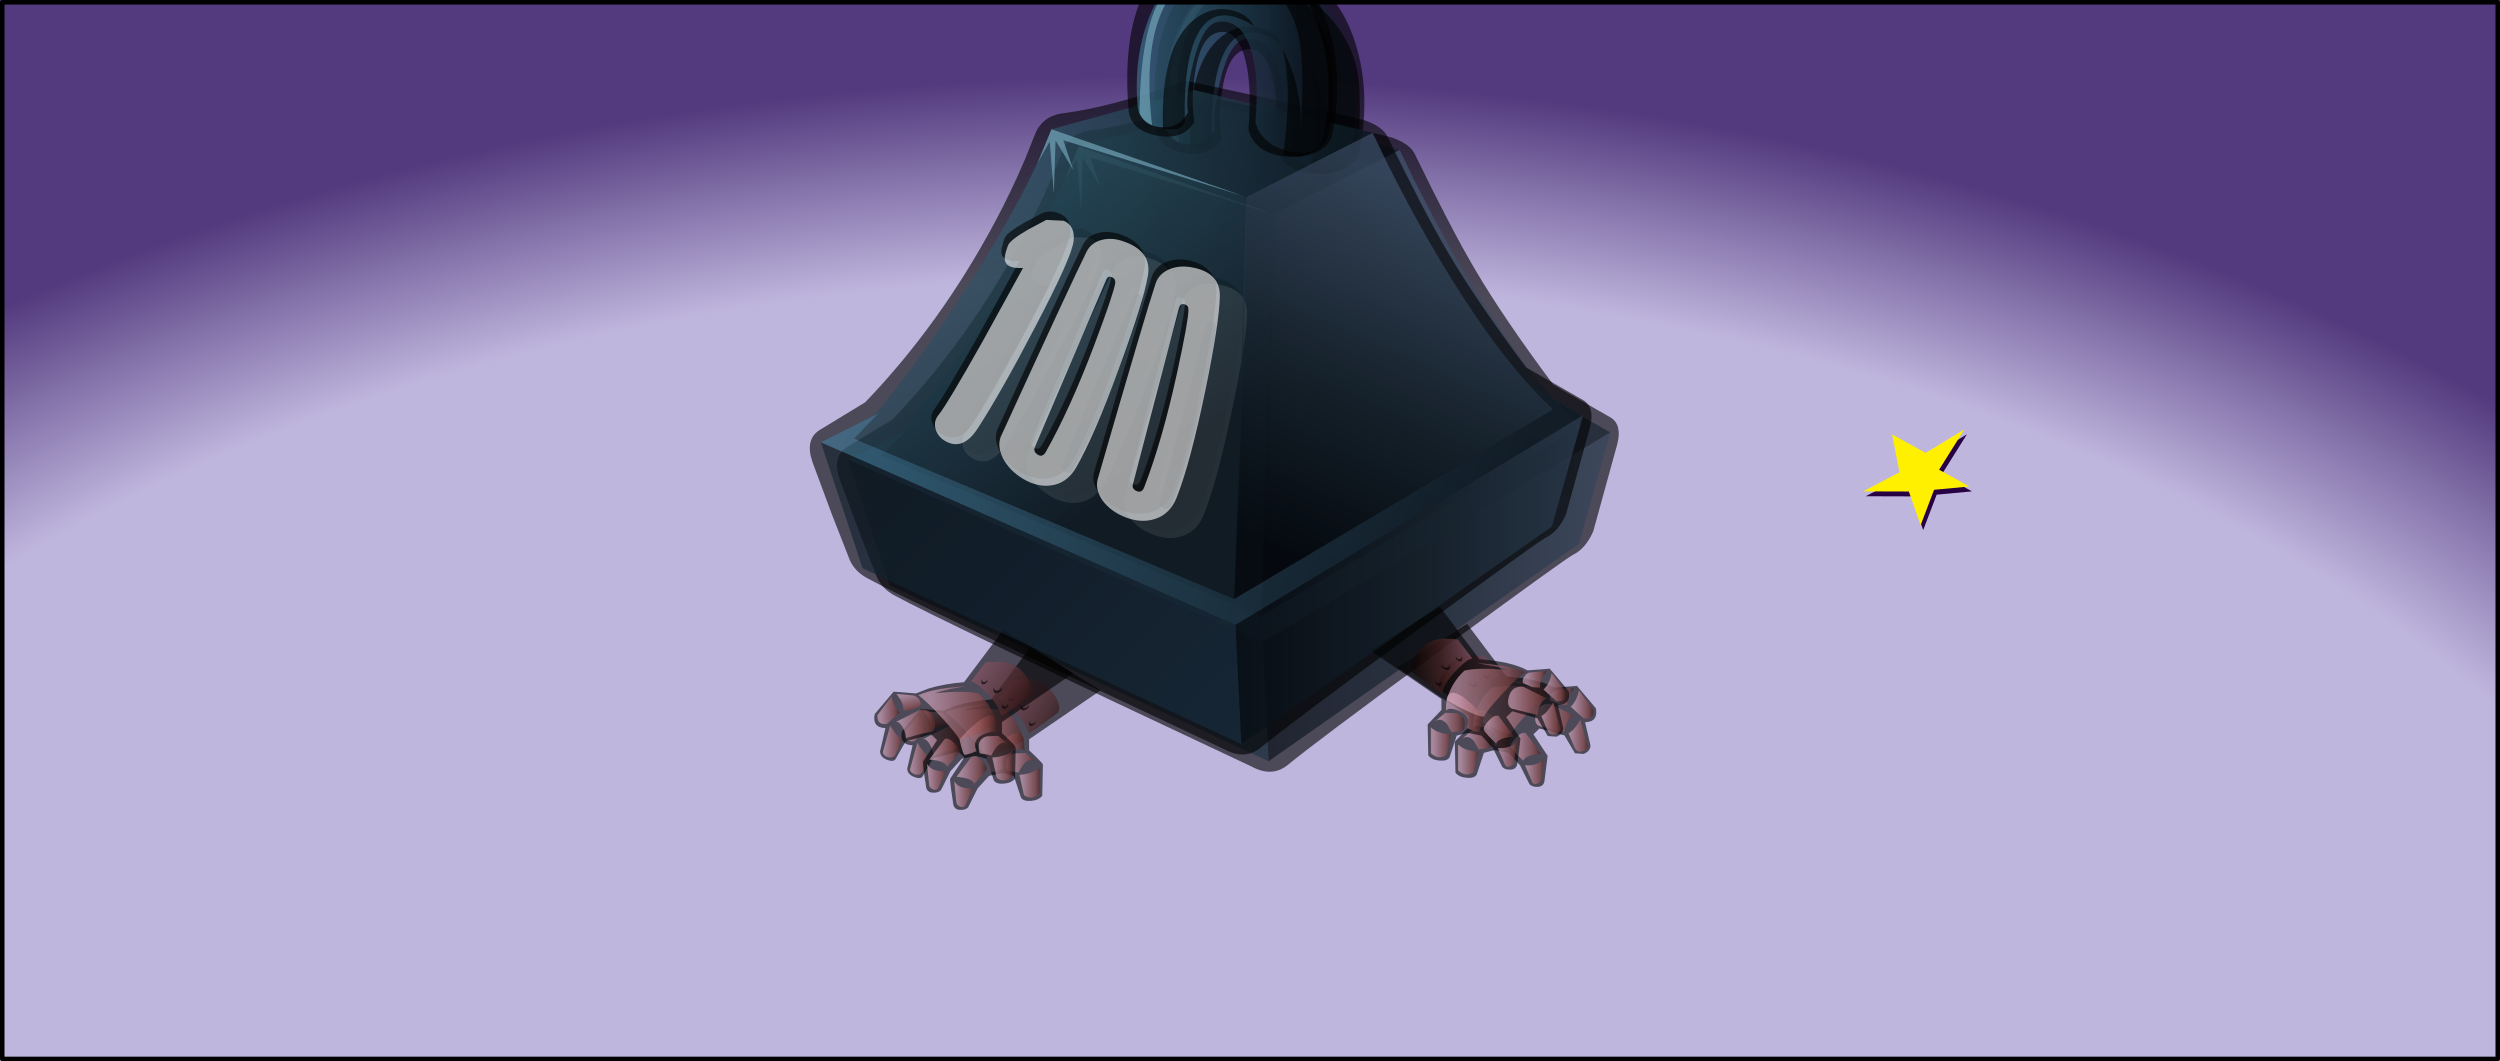 <?xml version="1.0" encoding="UTF-8" standalone="no"?>
<svg xmlns:xlink="http://www.w3.org/1999/xlink" height="236.0px" width="556.0px" xmlns="http://www.w3.org/2000/svg">
  <rect width="100%" height="100%" fill="#808080" stroke="none"/>
  <g transform="matrix(1.0, 0.0, 0.0, 1.0, 0.0, 0.0)">
    <use height="140.0" transform="matrix(2.141, 0.0, 0.0, 2.017, -67.117, -29.077)" width="300.0" xlink:href="#shape0"/>
    <use height="404.05" transform="matrix(0.547, 0.0, 0.0, 0.547, 175.052, -19.298)" width="344.75" xlink:href="#sprite0"/>
    <use height="48.2" transform="matrix(0.459, -0.795, 0.795, 0.459, 268.266, 126.808)" width="46.6" xlink:href="#sprite1"/>
    <use height="48.2" transform="matrix(1.175, 2.035, -2.035, 1.175, 178.661, 49.922)" width="46.6" xlink:href="#sprite1"/>
    <use height="48.2" transform="matrix(-0.826, 1.431, -1.431, -0.826, 415.83, 60.495)" width="46.6" xlink:href="#sprite1"/>
    <use height="48.2" transform="matrix(1.377, 0.0, 0.0, 1.377, 288.388, 64.863)" width="46.6" xlink:href="#sprite1"/>
    <use height="48.2" transform="matrix(1.01, -1.749, 1.749, 1.01, 263.646, 132.078)" width="46.6" xlink:href="#sprite1"/>
    <use height="48.2" transform="matrix(1.665, 2.885, -2.885, 1.665, 272.18, 0.397)" width="46.6" xlink:href="#sprite1"/>
    <use height="48.2" transform="matrix(0.918, 0.0, 0.0, 0.918, 298.826, 135.792)" width="46.6" xlink:href="#sprite1"/>
    <use height="48.2" transform="matrix(0.918, 0.0, 0.0, 0.918, 276.826, 137.392)" width="46.6" xlink:href="#sprite1"/>
    <use height="48.2" transform="matrix(0.918, 0.0, 0.0, 0.918, 197.326, 113.792)" width="46.6" xlink:href="#sprite1"/>
    <use height="70.2" transform="matrix(0.319, 0.0, 0.0, 0.319, 414.35, 95.5)" width="75.9" xlink:href="#shape3"/>
    <use height="97.35" transform="matrix(1.786, 0.0, 0.0, 2.414, -0.997, 0.017)" width="311.35" xlink:href="#sprite2"/>
    <use height="236.0" transform="matrix(1.0, 0.0, 0.0, 1.0, 0.0, 0.0)" width="556.0" xlink:href="#shape5"/>
  </g>
  <defs>
    <g id="shape0" transform="matrix(1.0, 0.0, 0.0, 1.0, 150.0, 70.0)">
      <path d="M150.0 70.0 L-150.0 70.0 -150.0 -70.0 150.0 -70.0 150.0 70.0" fill="url(#gradient0)" fill-rule="evenodd" stroke="none"/>
    </g>
    <radialGradient cx="0" cy="0" gradientTransform="matrix(0.31, 0.0, 0.0, 0.202, 1.35, 85.25)" gradientUnits="userSpaceOnUse" id="gradient0" r="819.2" spreadMethod="pad">
      <stop offset="0.667" stop-color="#bfb6de"/>
      <stop offset="0.8" stop-color="#533a7e"/>
    </radialGradient>
    <g id="sprite0" transform="matrix(1.0, 0.0, 0.0, 1.0, 177.0, 287.5)">
      <use height="196.3" transform="matrix(1.751, 0.0, 0.0, 1.751, -156.7, -266.65)" width="181.5" xlink:href="#shape1"/>
      <use height="196.3" transform="matrix(1.751, 0.0, 0.0, 1.751, -167.75, -273.65)" width="181.5" xlink:href="#shape1"/>
    </g>
    <g id="shape1" transform="matrix(1.0, 0.0, 0.0, 1.0, 0.0, 0.0)">
      <path d="M44.95 158.45 L61.2 168.55 44.6 179.9 44.6 182.45 Q47.8 185.45 47.8 185.8 L47.65 193.0 Q46.85 194.05 45.05 194.2 43.2 194.35 42.7 193.4 L41.05 188.4 38.55 187.75 35.3 188.4 32.65 191.3 30.45 195.7 Q29.85 196.35 28.6 196.3 27.25 196.25 27.0 195.05 26.25 190.25 26.25 189.1 L29.55 184.1 28.15 182.75 22.35 184.35 Q22.15 184.45 19.9 188.5 19.35 189.25 17.9 188.65 16.35 188.05 16.3 186.7 L17.55 181.3 Q14.45 181.2 15.05 178.05 L19.45 172.85 24.65 173.25 27.45 172.15 Q31.15 171.0 35.8 170.65 L44.95 158.45" fill="#000000" fill-opacity="0.6" fill-rule="evenodd" stroke="none"/>
      <path d="M25.6 176.2 L23.55 177.15 21.7 177.25 Q21.9 176.15 21.0 174.65 L20.1 173.35 23.75 173.7 Q24.6 173.7 25.3 174.55 26.0 175.45 25.6 176.2" fill="url(#gradient1)" fill-rule="evenodd" stroke="none"/>
      <path d="M25.6 177.05 Q28.2 176.8 28.9 179.2 29.6 181.5 28.25 182.15 27.05 182.25 22.35 183.6 22.35 182.55 21.6 181.2 20.8 179.75 20.0 179.85 L25.6 177.05" fill="url(#gradient2)" fill-rule="evenodd" stroke="none"/>
      <path d="M21.4 183.85 L20.0 187.25 Q19.35 188.4 18.1 188.05 16.95 187.65 16.95 186.85 L18.65 180.7 Q20.0 183.05 21.4 183.85" fill="url(#gradient3)" fill-rule="evenodd" stroke="none"/>
      <path d="M20.9 177.7 L17.9 180.35 Q16.25 180.55 15.8 179.45 L15.65 178.35 19.0 173.9 Q19.4 176.25 20.9 177.7" fill="url(#gradient4)" fill-rule="evenodd" stroke="none"/>
      <path d="M31.5 191.3 L29.8 195.25 Q29.35 195.9 28.5 195.5 27.7 195.1 27.7 194.45 L27.2 189.6 Q28.2 191.45 31.5 191.3" fill="url(#gradient5)" fill-rule="evenodd" stroke="none"/>
      <path d="M33.65 184.9 Q35.0 186.3 34.75 187.0 L31.9 190.25 Q31.55 189.3 29.6 188.85 L27.75 188.6 31.3 183.85 Q32.2 183.4 33.65 184.9" fill="url(#gradient6)" fill-rule="evenodd" stroke="none"/>
      <path d="M43.4 180.2 L43.55 182.6 Q42.8 181.65 40.25 182.8 37.6 184.0 38.7 186.65 36.7 187.5 35.95 187.5 35.55 187.5 34.75 183.95 36.7 181.65 38.8 180.0 42.9 176.75 43.4 180.2" fill="url(#gradient7)" fill-rule="evenodd" stroke="none"/>
      <path d="M40.8 166.05 L44.1 165.85 Q47.75 166.1 49.55 168.4 52.45 172.05 51.25 173.75 45.25 178.3 44.45 178.4 43.75 175.85 40.95 173.05 38.45 170.5 37.4 170.5 L40.8 166.05" fill="url(#gradient8)" fill-rule="evenodd" stroke="none"/>
      <path d="M46.15 185.15 Q44.7 184.05 43.3 185.75 42.6 186.6 42.2 187.65 L39.45 187.15 Q38.5 183.95 41.1 183.2 L43.75 183.1 46.15 185.15" fill="url(#gradient9)" fill-rule="evenodd" stroke="none"/>
      <path d="M47.05 192.5 Q45.1 194.2 43.4 192.85 L42.35 188.15 Q45.65 187.9 47.05 186.45 L47.05 192.5" fill="url(#gradient10)" fill-rule="evenodd" stroke="none"/>
      <path d="M30.65 178.9 Q27.25 175.2 25.2 173.65 28.9 172.0 36.25 171.6 31.3 172.35 29.15 173.2 35.85 172.5 39.25 173.3 42.3 176.1 43.4 180.2 36.35 184.1 34.75 183.95 34.05 182.6 30.65 178.9" fill="url(#gradient11)" fill-rule="evenodd" stroke="none"/>
      <path d="M43.6 172.6 Q44.35 172.5 44.55 171.8 44.8 172.65 43.65 173.1 42.45 173.6 42.65 171.8 42.85 172.7 43.6 172.6" fill="#000000" fill-opacity="0.6" fill-rule="evenodd" stroke="none"/>
      <path d="M45.35 176.3 Q45.9 176.25 46.05 175.6 46.2 176.4 45.4 176.75 44.45 177.2 44.6 175.6 44.8 176.4 45.35 176.3" fill="#000000" fill-opacity="0.6" fill-rule="evenodd" stroke="none"/>
      <path d="M40.55 170.6 Q41.1 170.55 41.25 169.9 41.4 170.7 40.6 171.05 39.65 171.5 39.8 169.9 40.0 170.7 40.55 170.6" fill="#000000" fill-opacity="0.6" fill-rule="evenodd" stroke="none"/>
      <path d="M146.3 153.1 L155.45 165.3 Q162.9 165.85 166.65 167.9 L171.8 167.5 176.2 172.7 Q176.8 175.85 173.7 175.95 L174.95 181.35 Q174.9 182.7 173.35 183.3 L171.35 183.15 168.9 179.0 163.1 177.4 161.7 178.75 165.0 183.75 164.25 189.7 Q164.0 190.9 162.65 190.95 161.45 191.0 160.8 190.35 L158.6 185.95 155.95 183.05 152.7 182.4 150.2 183.05 148.55 188.05 Q148.05 189.0 146.25 188.85 144.4 188.7 143.6 187.65 L143.45 180.45 146.65 177.1 146.65 174.55 130.05 163.2 146.3 153.1" fill="#000000" fill-opacity="0.6" fill-rule="evenodd" stroke="none"/>
      <path d="M166.0 169.2 Q166.65 168.35 167.5 168.35 L171.15 168.05 170.25 169.3 Q169.4 170.8 169.55 171.9 L167.7 171.8 165.65 170.85 Q165.25 170.1 166.0 169.2" fill="url(#gradient12)" fill-rule="evenodd" stroke="none"/>
      <path d="M169.65 175.85 Q168.9 177.2 168.9 178.25 L163.0 176.8 Q161.65 176.15 162.35 173.85 163.1 171.45 165.65 171.7 L171.3 174.5 Q170.45 174.4 169.65 175.85" fill="url(#gradient13)" fill-rule="evenodd" stroke="none"/>
      <path d="M174.3 181.5 Q174.3 182.3 173.15 182.7 171.9 183.05 171.3 181.9 L169.85 178.5 Q171.3 177.7 172.6 175.35 L174.3 181.5" fill="url(#gradient14)" fill-rule="evenodd" stroke="none"/>
      <path d="M173.35 175.05 L170.35 172.35 Q171.85 170.9 172.25 168.55 L175.6 173.0 Q176.0 175.3 173.35 175.05" fill="url(#gradient15)" fill-rule="evenodd" stroke="none"/>
      <path d="M163.55 189.1 Q163.55 189.75 162.75 190.15 161.9 190.55 161.45 189.9 L159.75 185.95 Q163.05 186.1 164.1 184.25 L163.55 189.1" fill="url(#gradient16)" fill-rule="evenodd" stroke="none"/>
      <path d="M163.5 183.25 L161.65 183.5 Q159.7 183.95 159.35 184.9 156.75 182.4 156.5 181.65 156.3 180.95 157.65 179.55 159.05 178.05 159.95 178.5 L163.5 183.25" fill="url(#gradient17)" fill-rule="evenodd" stroke="none"/>
      <path d="M155.3 182.15 Q154.55 182.15 152.55 181.3 153.65 178.65 151.0 177.45 148.5 176.3 147.7 177.25 147.65 176.05 147.85 174.85 148.35 171.4 152.5 174.7 154.55 176.35 156.5 178.65 155.7 182.15 155.3 182.15" fill="url(#gradient18)" fill-rule="evenodd" stroke="none"/>
      <path d="M150.3 167.7 Q147.5 170.5 146.8 173.05 146.0 172.95 140.0 168.4 138.85 166.7 141.7 163.05 143.5 160.75 147.15 160.5 L150.45 160.7 153.85 165.15 Q152.8 165.15 150.3 167.7" fill="url(#gradient19)" fill-rule="evenodd" stroke="none"/>
      <path d="M150.2 177.85 Q152.8 178.6 151.8 181.8 L149.05 182.3 147.95 180.4 Q146.55 178.7 145.1 179.8 L147.55 177.75 150.2 177.85" fill="url(#gradient20)" fill-rule="evenodd" stroke="none"/>
      <path d="M148.9 182.8 L147.85 187.5 Q146.15 188.85 144.2 187.15 L144.2 181.1 Q145.65 182.55 148.9 182.8" fill="url(#gradient21)" fill-rule="evenodd" stroke="none"/>
      <path d="M162.1 167.85 Q159.95 167.0 155.0 166.25 162.35 166.65 166.05 168.3 164.0 169.85 160.6 173.55 157.2 177.25 156.5 178.65 154.9 178.75 147.85 174.85 148.95 170.75 152.0 167.95 155.4 167.15 162.1 167.85" fill="url(#gradient22)" fill-rule="evenodd" stroke="none"/>
      <path d="M147.6 167.75 Q146.45 167.3 146.7 166.45 146.9 167.15 147.65 167.25 148.45 167.35 148.6 166.45 148.8 168.25 147.6 167.75" fill="#000000" fill-opacity="0.6" fill-rule="evenodd" stroke="none"/>
      <path d="M145.9 170.95 Q146.5 171.05 146.65 170.25 146.8 171.85 145.85 171.4 145.05 171.05 145.2 170.25 145.35 170.9 145.9 170.95" fill="#000000" fill-opacity="0.6" fill-rule="evenodd" stroke="none"/>
      <path d="M150.7 165.75 Q149.85 165.35 150.0 164.55 150.15 165.2 150.7 165.3 151.3 165.4 151.45 164.55 151.6 166.15 150.7 165.75" fill="#000000" fill-opacity="0.6" fill-rule="evenodd" stroke="none"/>
      <path d="M134.15 44.0 Q142.75 61.7 148.2 70.9 154.85 82.2 166.3 97.55 L179.65 105.2 Q182.35 106.9 181.15 111.45 L175.6 131.6 Q173.85 135.6 171.0 137.0 169.4 137.75 140.05 159.3 110.3 181.15 104.8 185.75 101.1 188.85 96.3 186.25 23.35 152.0 13.25 146.45 10.5 144.95 9.3 142.35 L5.2 131.9 0.6 119.5 Q-1.25 114.1 2.5 111.95 L12.85 105.65 Q30.25 87.55 42.95 63.85 46.9 56.45 49.9 49.35 L52.15 43.75 Q53.85 39.05 59.05 38.5 70.5 37.0 87.15 30.95 127.0 39.5 129.05 40.25 133.05 41.7 134.15 44.0" fill="#000000" fill-opacity="0.6" fill-rule="evenodd" stroke="none"/>
      <path d="M134.15 50.3 Q138.6 59.2 143.45 67.7 159.0 94.8 172.6 107.3 L98.5 151.35 101.35 57.95 130.65 43.05 134.15 50.3" fill="url(#gradient23)" fill-rule="evenodd" stroke="none"/>
      <path d="M56.1 42.25 L101.35 57.95 Q101.1 93.35 98.5 151.35 L10.25 114.1 Q23.55 99.35 37.35 77.65 50.95 56.25 56.1 42.25" fill="url(#gradient24)" fill-rule="evenodd" stroke="none"/>
      <path d="M2.55 114.95 Q9.3 111.6 16.0 108.2 L10.25 114.1 98.5 151.35 172.6 107.3 167.1 101.55 179.55 108.65 98.85 157.35 2.55 114.95" fill="url(#gradient25)" fill-rule="evenodd" stroke="none"/>
      <path d="M12.25 144.2 L2.55 114.95 98.85 157.35 100.2 185.0 12.25 144.2" fill="url(#gradient26)" fill-rule="evenodd" stroke="none"/>
      <path d="M100.2 185.0 L98.85 157.35 179.55 108.65 172.3 134.5 100.2 185.0" fill="url(#gradient27)" fill-rule="evenodd" stroke="none"/>
      <path d="M56.1 42.25 L89.25 33.15 130.65 43.05 101.35 57.95 56.1 42.25" fill="url(#gradient28)" fill-rule="evenodd" stroke="none"/>
      <path d="M117.85 47.45 Q115.2 48.75 111.75 48.65 103.45 48.35 101.85 42.4 102.8 30.6 100.6 24.4 98.4 18.4 94.2 19.95 90.6 21.25 89.4 29.35 88.45 35.7 89.25 40.5 86.9 44.8 80.75 43.75 74.55 42.65 74.0 37.85 72.75 22.2 76.65 12.7 81.95 -0.15 96.15 0.0 113.85 0.15 119.8 16.6 124.2 28.85 121.3 43.55 120.65 46.05 117.85 47.45" fill="#000000" fill-opacity="0.6" fill-rule="evenodd" stroke="none"/>
      <path d="M119.2 44.1 Q117.9 48.8 111.45 47.4 105.0 46.0 103.45 40.6 104.45 29.6 102.25 23.25 99.95 16.7 94.9 17.3 91.25 17.75 89.05 26.65 87.15 34.35 87.8 38.4 85.55 42.3 81.1 41.75 76.65 41.15 76.1 36.85 75.05 24.05 79.75 14.05 85.3 2.25 96.3 2.55 113.05 3.0 118.25 18.9 122.05 30.4 119.2 44.1" fill="url(#gradient29)" fill-rule="evenodd" stroke="none"/>
      <path d="M119.8 45.05 Q115.75 49.85 109.9 48.15 112.1 32.65 109.8 23.7 114.4 32.3 113.95 43.05 114.95 27.1 113.45 20.4 111.1 10.25 101.9 5.45 107.65 4.9 114.0 11.8 120.75 19.1 121.25 28.3 121.9 41.2 119.8 45.05" fill="#000000" fill-opacity="0.6" fill-rule="evenodd" stroke="none"/>
      <path d="M90.75 15.75 Q94.3 13.7 98.1 14.65 101.65 15.5 103.15 18.3 94.25 12.6 90.2 19.9 86.8 25.95 87.05 40.15 87.1 41.55 85.1 42.3 L82.0 42.15 Q81.3 21.25 90.75 15.75" fill="#000000" fill-opacity="0.6" fill-rule="evenodd" stroke="none"/>
      <path d="M49.95 63.85 L54.1 61.65 Q56.05 60.95 58.1 61.9 60.75 63.05 60.45 66.45 60.1 70.0 51.6 86.35 43.75 101.35 38.25 110.0 34.7 115.5 30.5 113.0 28.9 112.0 28.4 110.3 27.85 108.5 29.0 107.1 31.0 104.55 39.3 89.85 L48.65 72.85 Q44.9 73.05 44.5 71.1 44.3 70.15 45.2 67.6 45.65 66.3 49.95 63.85" fill="#000000" fill-opacity="0.6" fill-rule="evenodd" stroke="none"/>
      <path d="M67.1 66.3 Q69.5 65.75 72.2 66.7 78.65 69.0 77.7 74.55 76.7 80.6 71.1 95.8 65.25 111.85 61.0 119.2 58.9 122.85 55.25 123.35 52.05 123.75 48.75 121.8 45.55 119.9 44.05 117.0 42.45 113.85 43.85 111.3 60.3 75.25 63.4 69.1 64.5 66.9 67.1 66.3 M70.05 76.4 Q70.25 75.35 69.35 74.95 68.45 74.6 68.05 75.45 L51.5 114.3 Q50.95 115.4 52.05 116.15 53.15 116.9 53.95 115.5 59.7 105.35 65.3 90.55 69.7 78.85 70.05 76.4" fill="#000000" fill-opacity="0.6" fill-rule="evenodd" stroke="none"/>
      <path d="M86.15 81.25 Q85.2 81.0 84.95 81.95 L74.2 122.95 Q73.8 124.1 75.05 124.65 76.3 125.2 76.85 123.7 81.05 112.8 84.45 97.25 87.1 85.05 87.1 82.55 87.1 81.5 86.15 81.25 M82.7 73.1 Q85.0 72.15 87.75 72.65 90.6 73.15 92.4 74.85 94.45 76.7 94.4 79.4 94.3 85.5 91.0 101.4 87.5 118.15 84.4 126.1 82.85 130.0 79.3 131.15 76.2 132.1 72.6 130.75 69.15 129.45 67.2 126.85 65.15 124.1 66.15 121.35 77.25 83.1 79.4 76.5 80.2 74.15 82.7 73.1" fill="#000000" fill-opacity="0.6" fill-rule="evenodd" stroke="none"/>
      <path d="M58.95 63.5 Q61.6 64.65 61.25 68.1 60.95 71.7 52.4 88.0 44.55 103.1 39.05 111.6 35.55 117.1 31.35 114.6 29.75 113.65 29.2 111.9 28.7 110.1 29.8 108.7 31.85 106.2 40.15 91.45 L49.5 74.45 Q45.75 74.7 45.3 72.75 45.05 71.75 46.0 69.25 46.5 67.95 50.75 65.5 L54.9 63.3 58.95 63.5" fill="#ffffff" fill-opacity="0.6" fill-rule="evenodd" stroke="none"/>
      <path d="M67.95 67.9 Q70.35 67.35 73.0 68.35 79.45 70.65 78.5 76.2 77.5 82.25 71.9 97.45 66.05 113.5 61.8 120.85 59.7 124.45 56.05 124.95 52.85 125.4 49.55 123.45 46.35 121.55 44.85 118.65 43.25 115.5 44.65 112.95 61.15 76.9 64.25 70.7 65.35 68.5 67.95 67.9 M68.85 77.1 L52.3 115.95 Q51.75 117.05 52.9 117.8 54.0 118.55 54.8 117.15 60.5 107.05 66.1 92.2 70.4 80.8 70.9 78.05 71.05 77.0 70.15 76.6 69.25 76.2 68.85 77.1" fill="#ffffff" fill-opacity="0.6" fill-rule="evenodd" stroke="none"/>
      <path d="M87.0 82.9 Q86.05 82.65 85.75 83.6 L75.05 124.55 Q74.65 125.7 75.85 126.25 77.1 126.8 77.65 125.35 81.85 114.45 85.25 98.9 87.9 86.75 87.9 84.2 87.95 83.15 87.0 82.9 M83.5 74.75 Q85.8 73.8 88.6 74.3 95.3 75.45 95.2 81.05 95.1 87.1 91.8 103.05 88.35 119.75 85.2 127.7 83.65 131.65 80.1 132.75 77.0 133.75 73.4 132.4 69.95 131.1 68.0 128.5 66.0 125.7 67.0 122.95 78.05 84.75 80.25 78.15 81.0 75.8 83.5 74.75" fill="#ffffff" fill-opacity="0.6" fill-rule="evenodd" stroke="none"/>
      <path d="M61.15 51.65 L57.05 44.85 56.65 57.2 55.7 45.1 52.85 50.1 56.1 42.25 100.8 57.8 58.85 44.8 61.15 51.65" fill="#7eb3c4" fill-opacity="0.6" fill-rule="evenodd" stroke="none"/>
      <path d="M81.6 11.6 Q85.65 5.05 95.6 3.55 75.7 7.95 79.45 41.3 77.35 40.35 76.55 38.5 76.75 19.35 81.6 11.6" fill="#7eb3c4" fill-opacity="0.6" fill-rule="evenodd" stroke="none"/>
    </g>
    <linearGradient gradientTransform="matrix(9.0E-4, 0.003, -0.002, 6.0E-4, 22.9, 175.3)" gradientUnits="userSpaceOnUse" id="gradient1" spreadMethod="pad" x1="-819.2" x2="819.2">
      <stop offset="0.149" stop-color="#e3afc7" stop-opacity="0.6"/>
      <stop offset="0.784" stop-color="#964e4e" stop-opacity="0.6"/>
      <stop offset="1.0" stop-color="#4b2220" stop-opacity="0.6"/>
    </linearGradient>
    <linearGradient gradientTransform="matrix(0.006, 0.0, 0.0, 0.004, 24.55, 180.3)" gradientUnits="userSpaceOnUse" id="gradient2" spreadMethod="pad" x1="-819.2" x2="819.2">
      <stop offset="0.149" stop-color="#e3afc7" stop-opacity="0.6"/>
      <stop offset="0.784" stop-color="#964e4e" stop-opacity="0.6"/>
      <stop offset="1.0" stop-color="#4b2220" stop-opacity="0.6"/>
    </linearGradient>
    <linearGradient gradientTransform="matrix(0.003, 0.0, 0.0, 0.004, 19.15, 184.4)" gradientUnits="userSpaceOnUse" id="gradient3" spreadMethod="pad" x1="-819.2" x2="819.2">
      <stop offset="0.149" stop-color="#e3afc7" stop-opacity="0.6"/>
      <stop offset="0.784" stop-color="#964e4e" stop-opacity="0.6"/>
      <stop offset="1.0" stop-color="#4b2220" stop-opacity="0.6"/>
    </linearGradient>
    <linearGradient gradientTransform="matrix(0.003, 0.0, 0.0, 0.004, 18.25, 177.15)" gradientUnits="userSpaceOnUse" id="gradient4" spreadMethod="pad" x1="-819.2" x2="819.2">
      <stop offset="0.149" stop-color="#e3afc7" stop-opacity="0.6"/>
      <stop offset="0.784" stop-color="#964e4e" stop-opacity="0.6"/>
      <stop offset="1.0" stop-color="#4b2220" stop-opacity="0.6"/>
    </linearGradient>
    <linearGradient gradientTransform="matrix(0.003, 0.0, 0.0, 0.004, 29.35, 192.6)" gradientUnits="userSpaceOnUse" id="gradient5" spreadMethod="pad" x1="-819.2" x2="819.2">
      <stop offset="0.149" stop-color="#e3afc7" stop-opacity="0.6"/>
      <stop offset="0.784" stop-color="#964e4e" stop-opacity="0.6"/>
      <stop offset="1.0" stop-color="#4b2220" stop-opacity="0.6"/>
    </linearGradient>
    <linearGradient gradientTransform="matrix(0.004, 0.0, 0.0, 0.004, 31.25, 187.0)" gradientUnits="userSpaceOnUse" id="gradient6" spreadMethod="pad" x1="-819.2" x2="819.2">
      <stop offset="0.149" stop-color="#e3afc7" stop-opacity="0.6"/>
      <stop offset="0.784" stop-color="#964e4e" stop-opacity="0.6"/>
      <stop offset="1.0" stop-color="#4b2220" stop-opacity="0.6"/>
    </linearGradient>
    <linearGradient gradientTransform="matrix(0.005, 0.0, 0.0, 0.006, 39.15, 182.95)" gradientUnits="userSpaceOnUse" id="gradient7" spreadMethod="pad" x1="-819.2" x2="819.2">
      <stop offset="0.149" stop-color="#e3afc7" stop-opacity="0.6"/>
      <stop offset="0.784" stop-color="#964e4e" stop-opacity="0.6"/>
      <stop offset="1.0" stop-color="#4b2220" stop-opacity="0.6"/>
    </linearGradient>
    <linearGradient gradientTransform="matrix(0.009, 0.005, -0.004, 0.007, 47.2, 169.25)" gradientUnits="userSpaceOnUse" id="gradient8" spreadMethod="pad" x1="-819.2" x2="819.2">
      <stop offset="0.0" stop-color="#995b6c" stop-opacity="0.6"/>
      <stop offset="0.714" stop-color="#4d2221" stop-opacity="0.6"/>
      <stop offset="1.0" stop-color="#100403" stop-opacity="0.6"/>
    </linearGradient>
    <linearGradient gradientTransform="matrix(0.004, 0.0, 0.0, 0.003, 42.65, 185.3)" gradientUnits="userSpaceOnUse" id="gradient9" spreadMethod="pad" x1="-819.2" x2="819.2">
      <stop offset="0.149" stop-color="#e3afc7" stop-opacity="0.6"/>
      <stop offset="0.784" stop-color="#964e4e" stop-opacity="0.6"/>
      <stop offset="1.0" stop-color="#4b2220" stop-opacity="0.6"/>
    </linearGradient>
    <linearGradient gradientTransform="matrix(0.003, 0.0, 0.0, 0.004, 44.7, 189.95)" gradientUnits="userSpaceOnUse" id="gradient10" spreadMethod="pad" x1="-819.2" x2="819.2">
      <stop offset="0.149" stop-color="#e3afc7" stop-opacity="0.6"/>
      <stop offset="0.784" stop-color="#964e4e" stop-opacity="0.6"/>
      <stop offset="1.0" stop-color="#4b2220" stop-opacity="0.6"/>
    </linearGradient>
    <linearGradient gradientTransform="matrix(0.011, 0.0, 0.0, 0.007, 34.3, 177.75)" gradientUnits="userSpaceOnUse" id="gradient11" spreadMethod="pad" x1="-819.2" x2="819.2">
      <stop offset="0.149" stop-color="#e3afc7" stop-opacity="0.6"/>
      <stop offset="0.784" stop-color="#964e4e" stop-opacity="0.6"/>
      <stop offset="1.0" stop-color="#4b2220" stop-opacity="0.6"/>
    </linearGradient>
    <linearGradient gradientTransform="matrix(0.003, 0.0, 0.0, 0.002, 168.3, 169.95)" gradientUnits="userSpaceOnUse" id="gradient12" spreadMethod="pad" x1="-819.2" x2="819.2">
      <stop offset="0.149" stop-color="#e3afc7" stop-opacity="0.6"/>
      <stop offset="0.784" stop-color="#964e4e" stop-opacity="0.6"/>
      <stop offset="1.0" stop-color="#4b2220" stop-opacity="0.6"/>
    </linearGradient>
    <linearGradient gradientTransform="matrix(0.006, 0.0, 0.0, 0.004, 166.7, 174.95)" gradientUnits="userSpaceOnUse" id="gradient13" spreadMethod="pad" x1="-819.2" x2="819.2">
      <stop offset="0.149" stop-color="#e3afc7" stop-opacity="0.6"/>
      <stop offset="0.784" stop-color="#964e4e" stop-opacity="0.6"/>
      <stop offset="1.0" stop-color="#4b2220" stop-opacity="0.6"/>
    </linearGradient>
    <linearGradient gradientTransform="matrix(0.003, 0.0, 0.0, 0.004, 172.05, 179.05)" gradientUnits="userSpaceOnUse" id="gradient14" spreadMethod="pad" x1="-819.2" x2="819.2">
      <stop offset="0.149" stop-color="#e3afc7" stop-opacity="0.6"/>
      <stop offset="0.784" stop-color="#964e4e" stop-opacity="0.6"/>
      <stop offset="1.0" stop-color="#4b2220" stop-opacity="0.6"/>
    </linearGradient>
    <linearGradient gradientTransform="matrix(0.003, 0.0, 0.0, 0.004, 173.0, 171.8)" gradientUnits="userSpaceOnUse" id="gradient15" spreadMethod="pad" x1="-819.2" x2="819.2">
      <stop offset="0.149" stop-color="#e3afc7" stop-opacity="0.6"/>
      <stop offset="0.784" stop-color="#964e4e" stop-opacity="0.6"/>
      <stop offset="1.0" stop-color="#4b2220" stop-opacity="0.6"/>
    </linearGradient>
    <linearGradient gradientTransform="matrix(0.003, 0.0, 0.0, 0.004, 161.9, 187.25)" gradientUnits="userSpaceOnUse" id="gradient16" spreadMethod="pad" x1="-819.2" x2="819.2">
      <stop offset="0.149" stop-color="#e3afc7" stop-opacity="0.6"/>
      <stop offset="0.784" stop-color="#964e4e" stop-opacity="0.6"/>
      <stop offset="1.0" stop-color="#4b2220" stop-opacity="0.6"/>
    </linearGradient>
    <linearGradient gradientTransform="matrix(0.004, 0.0, 0.0, 0.004, 159.95, 181.65)" gradientUnits="userSpaceOnUse" id="gradient17" spreadMethod="pad" x1="-819.2" x2="819.2">
      <stop offset="0.149" stop-color="#e3afc7" stop-opacity="0.6"/>
      <stop offset="0.784" stop-color="#964e4e" stop-opacity="0.6"/>
      <stop offset="1.0" stop-color="#4b2220" stop-opacity="0.6"/>
    </linearGradient>
    <linearGradient gradientTransform="matrix(0.005, 0.0, 0.0, 0.005, 152.1, 177.6)" gradientUnits="userSpaceOnUse" id="gradient18" spreadMethod="pad" x1="-819.2" x2="819.2">
      <stop offset="0.149" stop-color="#e3afc7" stop-opacity="0.6"/>
      <stop offset="0.784" stop-color="#964e4e" stop-opacity="0.6"/>
      <stop offset="1.0" stop-color="#4b2220" stop-opacity="0.6"/>
    </linearGradient>
    <linearGradient gradientTransform="matrix(-0.008, 0.001, -0.001, -0.008, 146.85, 166.0)" gradientUnits="userSpaceOnUse" id="gradient19" spreadMethod="pad" x1="-819.2" x2="819.2">
      <stop offset="0.0" stop-color="#995b6c" stop-opacity="0.6"/>
      <stop offset="0.522" stop-color="#4d2221" stop-opacity="0.6"/>
      <stop offset="1.0" stop-color="#100403" stop-opacity="0.6"/>
    </linearGradient>
    <linearGradient gradientTransform="matrix(0.004, 0.0, 0.0, 0.003, 148.6, 180.0)" gradientUnits="userSpaceOnUse" id="gradient20" spreadMethod="pad" x1="-819.2" x2="819.2">
      <stop offset="0.149" stop-color="#e3afc7" stop-opacity="0.6"/>
      <stop offset="0.784" stop-color="#964e4e" stop-opacity="0.6"/>
      <stop offset="1.0" stop-color="#4b2220" stop-opacity="0.6"/>
    </linearGradient>
    <linearGradient gradientTransform="matrix(0.003, 0.0, 0.0, 0.004, 146.55, 184.6)" gradientUnits="userSpaceOnUse" id="gradient21" spreadMethod="pad" x1="-819.2" x2="819.2">
      <stop offset="0.149" stop-color="#e3afc7" stop-opacity="0.6"/>
      <stop offset="0.784" stop-color="#964e4e" stop-opacity="0.6"/>
      <stop offset="1.0" stop-color="#4b2220" stop-opacity="0.6"/>
    </linearGradient>
    <linearGradient gradientTransform="matrix(0.011, 0.0, 0.0, 0.008, 156.95, 172.45)" gradientUnits="userSpaceOnUse" id="gradient22" spreadMethod="pad" x1="-819.2" x2="819.2">
      <stop offset="0.149" stop-color="#e3afc7" stop-opacity="0.6"/>
      <stop offset="0.784" stop-color="#964e4e" stop-opacity="0.6"/>
      <stop offset="1.0" stop-color="#4b2220" stop-opacity="0.6"/>
    </linearGradient>
    <linearGradient gradientTransform="matrix(-0.025, 0.057, -0.06, -0.027, 142.2, 112.75)" gradientUnits="userSpaceOnUse" id="gradient23" spreadMethod="pad" x1="-819.2" x2="819.2">
      <stop offset="0.0" stop-color="#455c79" stop-opacity="0.6"/>
      <stop offset="0.455" stop-color="#192a37" stop-opacity="0.6"/>
      <stop offset="0.867" stop-color="#00070e" stop-opacity="0.6"/>
    </linearGradient>
    <linearGradient gradientTransform="matrix(0.033, 0.045, -0.054, 0.039, 55.8, 96.8)" gradientUnits="userSpaceOnUse" id="gradient24" spreadMethod="pad" x1="-819.2" x2="819.2">
      <stop offset="0.0" stop-color="#34677c" stop-opacity="0.6"/>
      <stop offset="0.867" stop-color="#101f2c" stop-opacity="0.6"/>
    </linearGradient>
    <linearGradient gradientTransform="matrix(0.102, 0.042, -0.013, 0.032, 91.05, 129.45)" gradientUnits="userSpaceOnUse" id="gradient25" spreadMethod="pad" x1="-819.2" x2="819.2">
      <stop offset="0.0" stop-color="#417f9f" stop-opacity="0.6"/>
      <stop offset="0.867" stop-color="#101f2c" stop-opacity="0.6"/>
    </linearGradient>
    <linearGradient gradientTransform="matrix(-0.051, -0.05, 0.03, -0.03, 54.15, 146.85)" gradientUnits="userSpaceOnUse" id="gradient26" spreadMethod="pad" x1="-819.2" x2="819.2">
      <stop offset="0.0" stop-color="#193043" stop-opacity="0.6"/>
      <stop offset="0.867" stop-color="#101f2c" stop-opacity="0.6"/>
    </linearGradient>
    <linearGradient gradientTransform="matrix(-0.08, 0.0, 0.0, -0.047, 139.2, 146.9)" gradientUnits="userSpaceOnUse" id="gradient27" spreadMethod="pad" x1="-819.2" x2="819.2">
      <stop offset="0.0" stop-color="#455c79" stop-opacity="0.6"/>
      <stop offset="0.455" stop-color="#192a37" stop-opacity="0.6"/>
      <stop offset="0.867" stop-color="#00070e" stop-opacity="0.6"/>
    </linearGradient>
    <linearGradient gradientTransform="matrix(0.056, 0.015, -0.004, 0.015, 93.35, 45.55)" gradientUnits="userSpaceOnUse" id="gradient28" spreadMethod="pad" x1="-819.2" x2="819.2">
      <stop offset="0.0" stop-color="#34677c" stop-opacity="0.6"/>
      <stop offset="0.867" stop-color="#101f2c" stop-opacity="0.6"/>
    </linearGradient>
    <linearGradient gradientTransform="matrix(0.027, 0.0, 0.0, 0.028, 98.15, 25.1)" gradientUnits="userSpaceOnUse" id="gradient29" spreadMethod="pad" x1="-819.2" x2="819.2">
      <stop offset="0.0" stop-color="#417f9f" stop-opacity="0.6"/>
      <stop offset="0.867" stop-color="#101f2c" stop-opacity="0.6"/>
    </linearGradient>
    <g id="sprite1" transform="matrix(1.0, 0.0, 0.0, 1.0, 6.4, 6.6)">
      <use height="35.0" transform="matrix(0.306, 0.0, 0.0, 0.306, 11.733, 12.15)" width="33.8" xlink:href="#shape2"/>
    </g>
    <g id="shape2" transform="matrix(1.0, 0.0, 0.0, 1.0, 16.9, 17.5)">
      <path d="M16.9 -0.35 Q16.9 3.15 14.7 5.65 15.05 6.85 15.05 8.25 15.05 12.1 12.35 14.8 9.65 17.5 5.85 17.5 0.05 17.5 -2.5 12.2 -4.9 13.8 -7.7 13.8 -11.5 13.8 -14.2 11.1 -16.9 8.4 -16.9 4.55 -16.9 1.2 -14.75 -1.4 -12.55 -3.95 -9.3 -4.5 -10.15 -6.3 -10.15 -8.35 -10.15 -12.15 -7.45 -14.8 -4.75 -17.5 -0.95 -17.5 2.6 -17.5 5.2 -15.2 7.8 -12.95 8.25 -9.55 11.85 -9.3 14.4 -6.65 16.9 -4.0 16.9 -0.35" fill="#ffe8f2" fill-opacity="0.0" fill-rule="evenodd" stroke="none"/>
    </g>
    <g id="shape3" transform="matrix(1.0, 0.0, 0.0, 1.0, 0.0, 0.0)">
      <path d="M54.8 31.5 L75.9 43.2 51.3 45.5 41.9 70.2 33.7 46.7 1.8 46.6 27.2 33.3 22.0 6.9 45.4 19.8 72.4 3.4 54.8 31.5" fill="#280044" fill-rule="evenodd" stroke="none"/>
      <path d="M53.0 28.1 L74.1 39.8 49.5 42.1 40.1 66.8 31.9 43.3 0.0 43.2 25.4 29.9 20.2 3.5 43.6 16.4 70.6 0.0 53.0 28.1" fill="#fff000" fill-rule="evenodd" stroke="none"/>
    </g>
    <g id="sprite2" transform="matrix(1.0, 0.0, 0.0, 1.0, 24.75, 10.35)">
      <use height="97.35" transform="matrix(1.0, 0.0, 0.0, 1.0, -24.75, -10.35)" width="311.35" xlink:href="#shape4"/>
    </g>
    <g id="shape4" transform="matrix(1.0, 0.0, 0.0, 1.0, 24.75, 10.35)">
      <path d="M286.6 87.0 L-24.75 87.0 -24.75 -10.35 286.6 -10.35 286.6 87.0" fill="#cccccc" fill-opacity="0.0" fill-rule="evenodd" stroke="none"/>
    </g>
    <g id="shape5" transform="matrix(1.0, 0.0, 0.0, 1.0, 0.0, 0.0)">
      <path d="M555.5 0.5 L555.5 235.5 0.5 235.5 0.5 0.5 555.5 0.5 Z" fill="none" stroke="#000000" stroke-linecap="round" stroke-linejoin="round" stroke-width="1.0"/>
    </g>
  </defs>
</svg>
